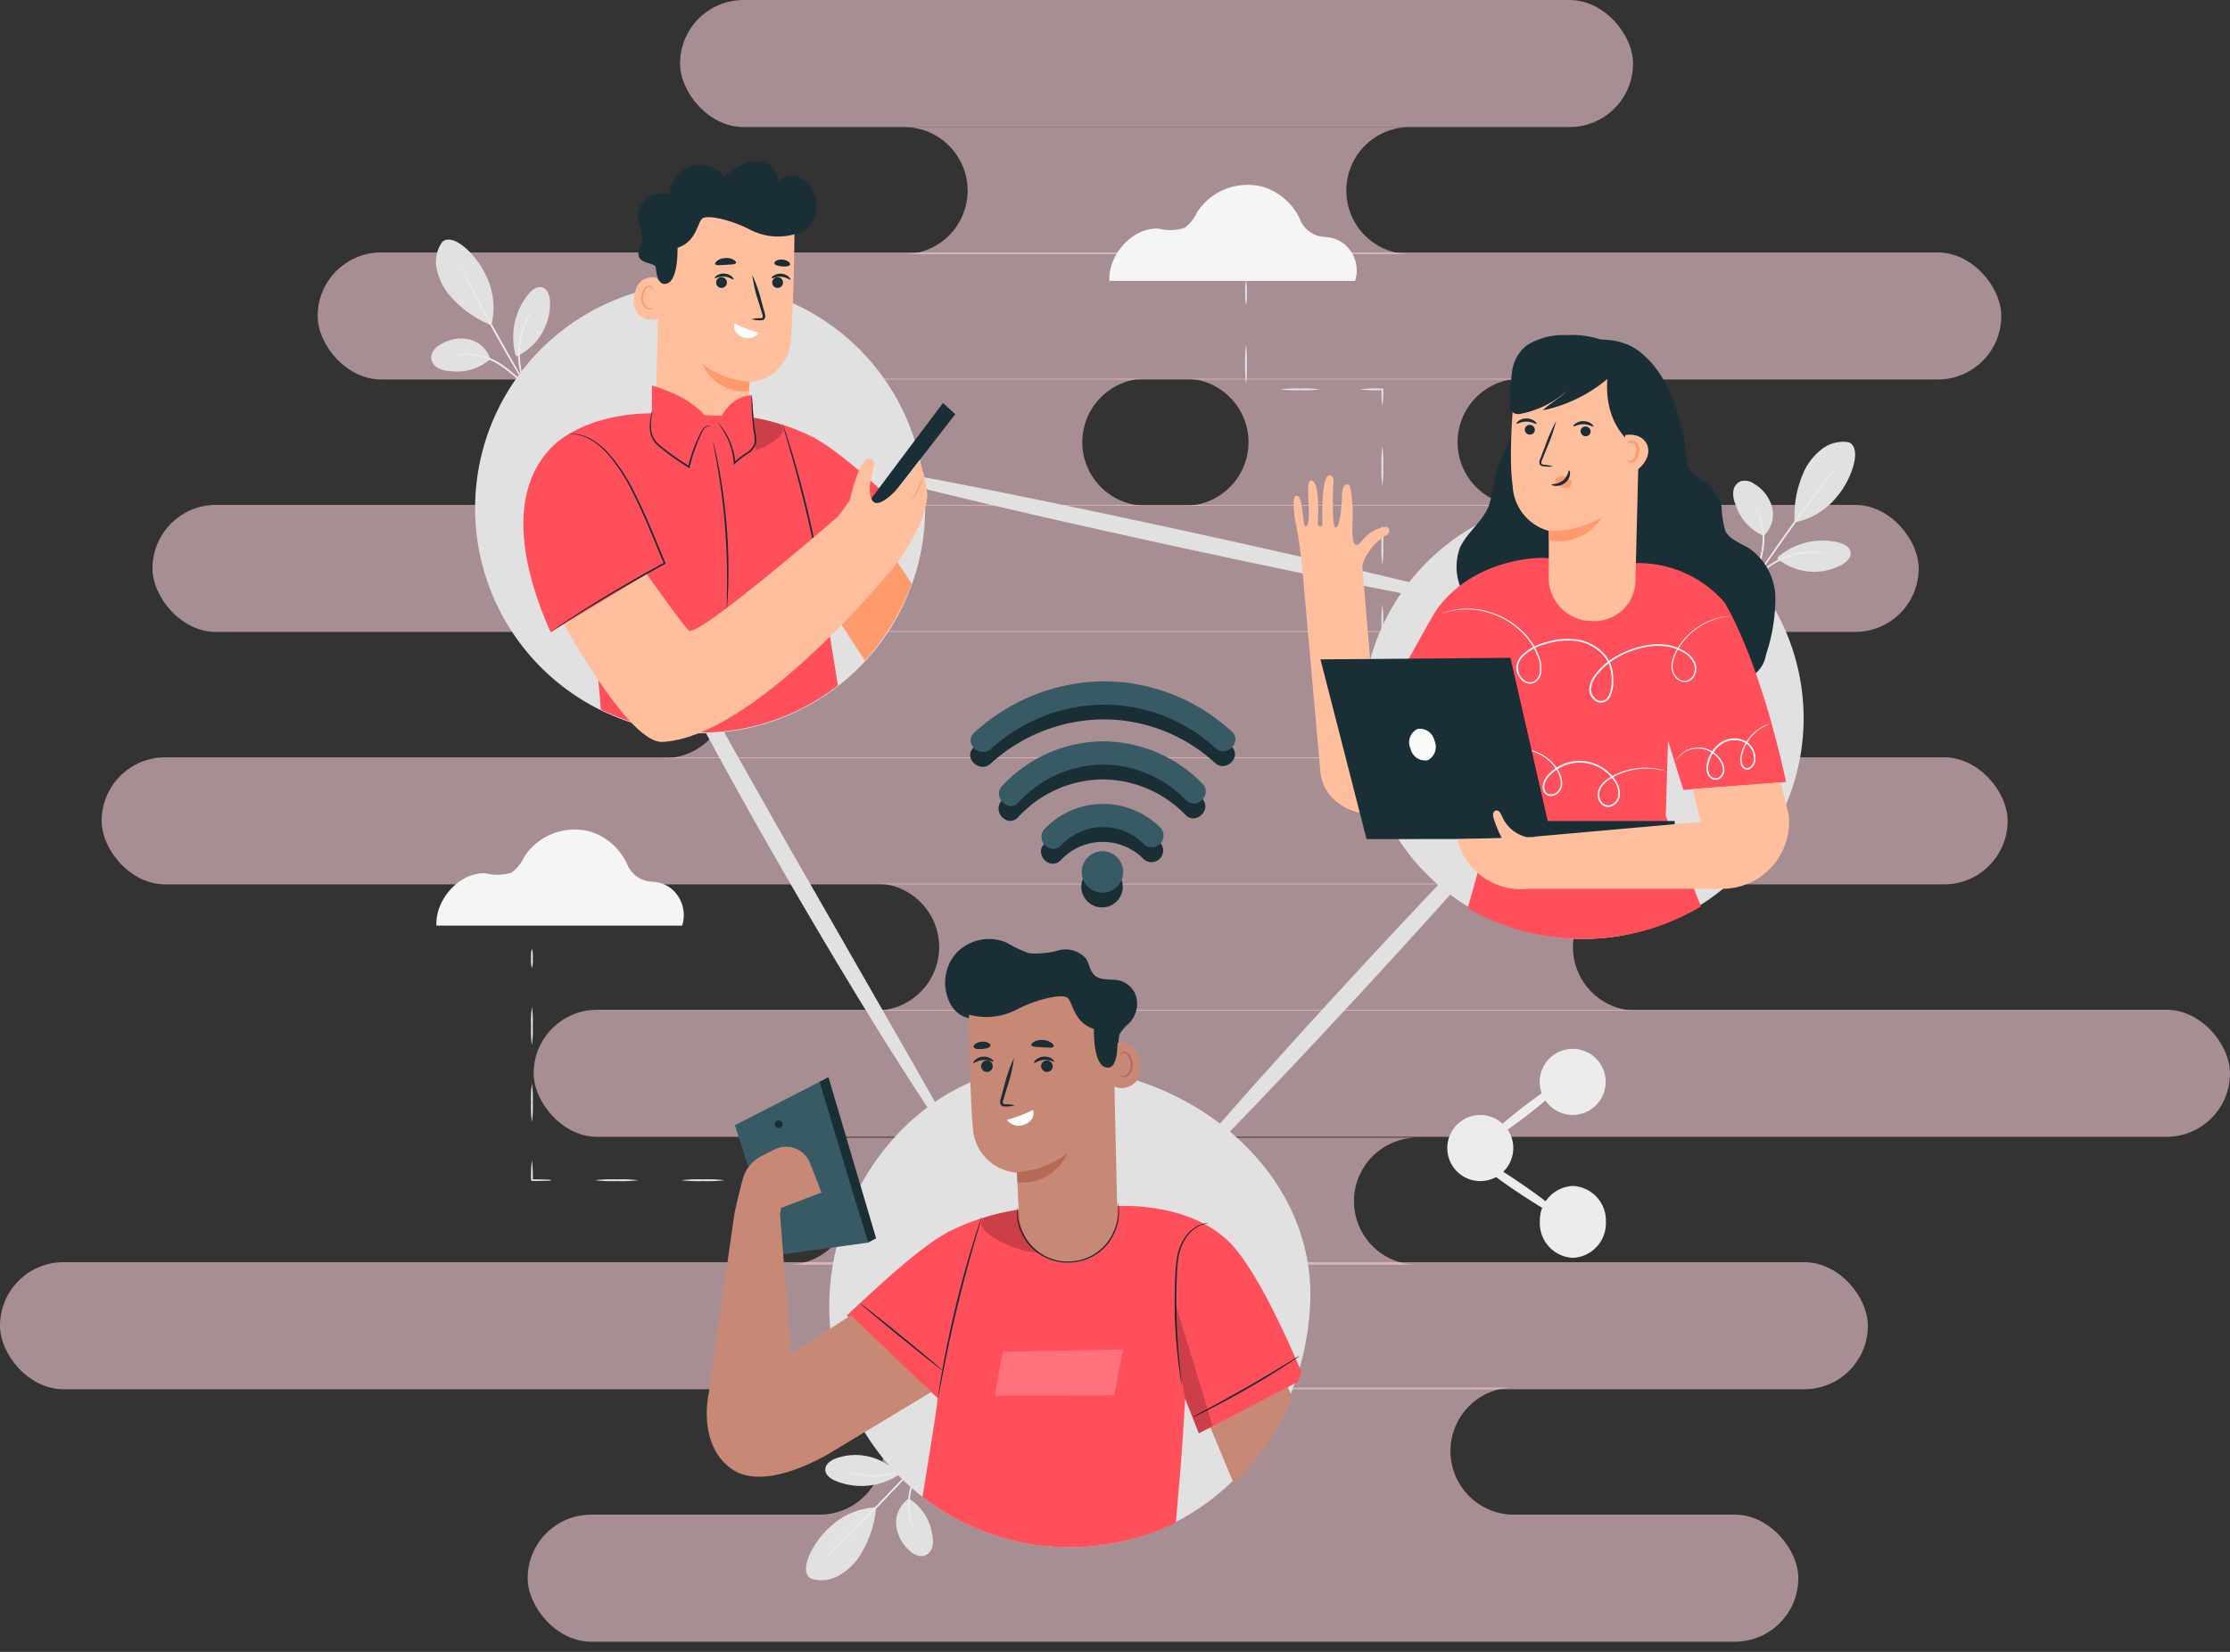<svg id="relation-channels" xmlns="http://www.w3.org/2000/svg" xmlns:xlink="http://www.w3.org/1999/xlink" width="175.5" height="130" viewBox="0 0 175.5 130">
  <rect x="0" y="0" width="175.5" height="130" fill="#333333" stroke="none"/>
  <defs>
    <clipPath id="clip-path">
      <path id="path16" d="M0-666.665H130v130H0Z" transform="translate(0 666.665)"/>
    </clipPath>
    <clipPath id="clip-path-6">
      <path id="path372" d="M361.22-140.681h3v10.237h-3Z" transform="translate(-361.22 140.681)"/>
    </clipPath>
    <clipPath id="clip-path-7">
      <path id="path388" d="M283.158-178.769H287.7v3.437h-4.545Z" transform="translate(-283.158 178.769)"/>
    </clipPath>
    <clipPath id="clip-path-8">
      <path id="path404" d="M288.639-122.084h10.1v3.647h-10.1Z" transform="translate(-288.639 122.084)"/>
    </clipPath>
    <clipPath id="clip-path-10">
      <path id="path572" d="M115.761-463.108h2.811v9.578h-2.811Z" transform="translate(-115.761 463.108)"/>
    </clipPath>
    <clipPath id="clip-path-11">
      <path id="path588" d="M181.4-498.743h4.253v3.216H181.4Z" transform="translate(-181.404 498.743)"/>
    </clipPath>
  </defs>
  <g id="Group_6" data-name="Group 6" transform="translate(-100 -56)">
    <rect id="Rectangle_1" data-name="Rectangle 1" width="75" height="10" rx="5" transform="translate(153.52 56)" fill="rgba(252,208,216,0.58)"/>
    <rect id="Rectangle_7" data-name="Rectangle 7" width="132.5" height="10" rx="5" transform="translate(125 75.867)" fill="rgba(252,208,216,0.58)"/>
    <rect id="Rectangle_17" data-name="Rectangle 17" width="139" height="10" rx="5" transform="translate(112 95.733)" fill="rgba(252,208,216,0.58)"/>
    <rect id="Rectangle_21" data-name="Rectangle 21" width="150" height="10" rx="5" transform="translate(108 115.6)" fill="rgba(252,208,216,0.58)"/>
    <rect id="Rectangle_25" data-name="Rectangle 25" width="133.5" height="10" rx="5" transform="translate(142 135.467)" fill="rgba(252,208,216,0.58)"/>
    <rect id="Rectangle_29" data-name="Rectangle 29" width="147" height="10" rx="5" transform="translate(100 155.333)" fill="rgba(252,208,216,0.58)"/>
    <rect id="Rectangle_33" data-name="Rectangle 33" width="100" height="10" rx="5" transform="translate(141.528 175.2)" fill="rgba(252,208,216,0.58)"/>
    <path id="Exclusion_10" data-name="Exclusion 10" d="M72.667,10H.005A5.005,5.005,0,0,0,5,5,5.006,5.006,0,0,0,0,0H72.674a5,5,0,0,0-.007,10Z" transform="translate(152.28 105.667)" fill="rgba(252,208,216,0.58)"/>
    <path id="Exclusion_12" data-name="Exclusion 12" d="M59.875,10H.007A5.006,5.006,0,0,0,5,5,5.006,5.006,0,0,0,0,0H59.882a5,5,0,0,0-.007,10Z" transform="translate(168.913 125.533)" fill="rgba(252,208,216,0.58)"/>
    <path id="Exclusion_20" data-name="Exclusion 20" d="M48.641,10H-.921A5.006,5.006,0,0,0,4.072,5a5.006,5.006,0,0,0-5-5H48.648a5,5,0,0,0-.007,10Z" transform="translate(162.913 145.533)" fill="rgba(252,208,216,0.58)"/>
    <path id="Exclusion_16" data-name="Exclusion 16" d="M54.482,10H.007A5.006,5.006,0,0,0,5,5,5.006,5.006,0,0,0,0,0H54.489a5,5,0,0,0-3.437,8.487A4.973,4.973,0,0,0,54.482,10Z" transform="translate(164.516 165.2)" fill="rgba(252,208,216,0.58)"/>
    <path id="Exclusion_17" data-name="Exclusion 17" d="M59.807,10H33.364a5,5,0,0,0-.007-10H59.821a5,5,0,0,0-.014,10ZM30.214,10H.007A5.006,5.006,0,0,0,5,5,5.005,5.005,0,0,0,0,0H30.35a5,5,0,0,0-.136,10Z" transform="translate(159.897 85.8)" fill="rgba(252,208,216,0.58)"/>
    <path id="Exclusion_6" data-name="Exclusion 6" d="M39.8,10H.007A5.006,5.006,0,0,0,5,5,5.006,5.006,0,0,0,0,0H39.807A5,5,0,0,0,39.8,10Z" transform="translate(171.152 66)" fill="rgba(252,208,216,0.58)"/>
  </g>
  <g id="g10" transform="translate(22 666.665)">
    <g id="g12" transform="translate(0 -666.665)">
      <g id="g14" clip-path="url(#clip-path)">
        <g id="g20" transform="translate(119.234 34.762)">
          <path id="path22" d="M-17.713-.211a2.69,2.69,0,0,0-2.054.463,4.75,4.75,0,0,0-1.4,1.625A8.377,8.377,0,0,0-22,6.087a5.674,5.674,0,0,0,3.4-2.118c.946-1.093,1.991-3.643.883-4.18" transform="translate(22.004 0.262)" fill="#e1e1e1"/>
        </g>
        <g id="g24" transform="translate(114.396 37.82)">
          <path id="path26" d="M-9.91-17.965a2.294,2.294,0,0,0,.677-2.2,3.046,3.046,0,0,0-1.41-1.886,1.283,1.283,0,0,0-1.059-.219.982.982,0,0,0-.595.8,1.994,1.994,0,0,0,.172,1.019A3.945,3.945,0,0,0-9.91-17.965" transform="translate(12.311 22.316)" fill="#e1e1e1"/>
        </g>
        <g id="g28" transform="translate(115.59 39.621)">
          <path id="path30" d="M-.006-29.021a1.231,1.231,0,0,1,.09-.279l.285-.743a11.281,11.281,0,0,0,.7-2.51,5.162,5.162,0,0,0-.278-2.553,6.111,6.111,0,0,0-.518-.945,1.022,1.022,0,0,1,.2.216,3.27,3.27,0,0,1,.407.692A4.953,4.953,0,0,1,1.2-32.535a9.953,9.953,0,0,1-.741,2.529c-.131.31-.244.558-.326.728a1.23,1.23,0,0,1-.139.258" transform="translate(0.007 36.05)" fill="#ececec"/>
        </g>
        <g id="g32" transform="translate(115.4 36.685)">
          <path id="path34" d="M-29.547,0a.428.428,0,0,1-.066.107L-29.822.4l-.784,1.059c-.663.892-1.575,2.128-2.563,3.507s-1.865,2.641-2.5,3.556l-.75,1.083-.208.291a.442.442,0,0,1-.08.1.428.428,0,0,1,.057-.112l.187-.306c.165-.264.408-.642.714-1.107.612-.929,1.477-2.2,2.466-3.581s1.914-2.608,2.6-3.487c.341-.439.621-.792.818-1.033l.229-.275c.054-.062.083-.093.087-.09" transform="translate(36.704 0.001)" fill="#ececec"/>
        </g>
        <g id="g36" transform="translate(117.868 42.54)">
          <path id="path38" d="M-.213-5.384A5.368,5.368,0,0,1,4.554-6.536c.42.106.891.337.952.766s-.328.785-.707,1a4.585,4.585,0,0,1-5.063-.5" transform="translate(0.264 6.689)" fill="#e1e1e1"/>
        </g>
        <g id="g40" transform="translate(115.577 43.396)">
          <path id="path42" d="M-25.254-.542c0,.027-.4-.049-1.035-.035a6.252,6.252,0,0,0-1.109.13,6.956,6.956,0,0,0-1.3.422,6.972,6.972,0,0,0-1.178.69,6.257,6.257,0,0,0-.834.743c-.435.467-.638.812-.661.8a1.1,1.1,0,0,1,.133-.247,2.309,2.309,0,0,1,.184-.273,3.808,3.808,0,0,1,.273-.341,5.685,5.685,0,0,1,.83-.778,6.583,6.583,0,0,1,1.2-.714A6.591,6.591,0,0,1-27.423-.57a5.681,5.681,0,0,1,1.133-.1,3.772,3.772,0,0,1,.436.023,2.27,2.27,0,0,1,.326.043,1.1,1.1,0,0,1,.274.064" transform="translate(31.371 0.674)" fill="#ececec"/>
        </g>
        <g id="g44" transform="translate(12.315 18.856)">
          <path id="path46" d="M-2.058-.7a2.688,2.688,0,0,0-.46,2.055,4.751,4.751,0,0,0,.869,1.963A8.378,8.378,0,0,0,1.8,5.865a5.675,5.675,0,0,0-.46-3.982C.759.56-1.1-1.475-2.058-.7" transform="translate(2.556 0.872)" fill="#e1e1e1"/>
        </g>
        <g id="g48" transform="translate(11.926 26.636)">
          <path id="path50" d="M-19.25-6.679a2.294,2.294,0,0,0-1.7-1.553,3.047,3.047,0,0,0-2.307.469,1.282,1.282,0,0,0-.651.864.98.98,0,0,0,.466.879,1.99,1.99,0,0,0,.994.28,3.944,3.944,0,0,0,3.2-.938" transform="translate(23.913 8.297)" fill="#e1e1e1"/>
        </g>
        <g id="g52" transform="translate(13.885 27.844)">
          <path id="path54" d="M-25.75-14.1a1.234,1.234,0,0,1-.213-.2l-.55-.575a11.283,11.283,0,0,0-1.972-1.7,5.161,5.161,0,0,0-2.427-.84,6.086,6.086,0,0,0-1.076.065.994.994,0,0,1,.281-.088,3.273,3.273,0,0,1,.8-.073,4.947,4.947,0,0,1,2.5.822,9.936,9.936,0,0,1,1.969,1.751c.225.251.4.459.519.605a1.234,1.234,0,0,1,.174.236" transform="translate(31.988 17.51)" fill="#ececec"/>
        </g>
        <g id="g56" transform="translate(14.091 20.7)">
          <path id="path58" d="M0,0A.44.44,0,0,1,.066.1L.24.418.861,1.579c.523.981,1.251,2.334,2.075,3.817s1.59,2.815,2.148,3.777l.658,1.141.175.313a.443.443,0,0,1,.053.114.442.442,0,0,1-.076-.1l-.2-.3c-.168-.262-.406-.644-.7-1.119-.579-.95-1.358-2.276-2.183-3.76S1.279,2.617.777,1.624C.526,1.127.326.723.193.442L.042.117A.441.441,0,0,1,0,0" transform="translate(0.003 0)" fill="#ececec"/>
        </g>
        <g id="g60" transform="translate(18.386 22.591)">
          <path id="path62" d="M-.809-22.138a5.367,5.367,0,0,1,1-4.8c.275-.334.686-.661,1.1-.533s.569.632.6,1.064a4.586,4.586,0,0,1-2.62,4.361" transform="translate(1.005 27.5)" fill="#e1e1e1"/>
        </g>
        <g id="g64" transform="translate(18.769 24.406)">
          <path id="path66" d="M-4.7,0c.023.015-.214.338-.474.921a6.24,6.24,0,0,0-.356,1.058,6.95,6.95,0,0,0-.173,1.354,6.973,6.973,0,0,0,.12,1.36,6.273,6.273,0,0,0,.315,1.071c.236.593.461.924.438.939A1.126,1.126,0,0,1-5,6.477a2.334,2.334,0,0,1-.168-.283A3.917,3.917,0,0,1-5.36,5.8a5.679,5.679,0,0,1-.349-1.083A6.566,6.566,0,0,1-5.842,3.33a6.551,6.551,0,0,1,.187-1.381A5.684,5.684,0,0,1-5.264.88,3.8,3.8,0,0,1-5.057.495,2.335,2.335,0,0,1-4.878.218,1.116,1.116,0,0,1-4.7,0" transform="translate(5.843 0.001)" fill="#ececec"/>
        </g>
        <g id="g68" transform="translate(41.434 118.618)">
          <path id="path70" d="M-1.448-23.124a2.688,2.688,0,0,0,2.1-.155,4.748,4.748,0,0,0,1.627-1.4A8.38,8.38,0,0,0,3.72-28.72,5.675,5.675,0,0,0,.042-27.128c-1.1.942-2.507,3.31-1.49,4" transform="translate(1.799 28.725)" fill="#e1e1e1"/>
        </g>
        <g id="g72" transform="translate(48.525 117.935)">
          <path id="path74" d="M-4.128,0a2.294,2.294,0,0,0-.995,2.078A3.047,3.047,0,0,0-4.006,4.151a1.283,1.283,0,0,0,1.015.373.982.982,0,0,0,.706-.7A1.99,1.99,0,0,0-2.3,2.79,3.945,3.945,0,0,0-4.128,0" transform="translate(5.128)" fill="#e1e1e1"/>
        </g>
        <g id="g76" transform="translate(49.456 113.682)">
          <path id="path78" d="M-7.933,0a1.22,1.22,0,0,1-.131.262l-.392.693a11.278,11.278,0,0,0-1.058,2.38,5.158,5.158,0,0,0-.1,2.566,6.082,6.082,0,0,0,.373,1.011,1,1,0,0,1-.165-.243,3.269,3.269,0,0,1-.3-.744A4.949,4.949,0,0,1-9.643,3.3,9.941,9.941,0,0,1-8.538.906c.175-.288.324-.516.429-.672A1.213,1.213,0,0,1-7.933,0" transform="translate(9.854 0.001)" fill="#ececec"/>
        </g>
        <g id="g80" transform="translate(43.017 113.685)">
          <path id="path82" d="M0-36.437s.025-.037.081-.1l.25-.257.932-.931c.788-.785,1.872-1.873,3.052-3.091s2.234-2.337,2.994-3.149l.9-.96.249-.258c.058-.058.09-.087.094-.084a.431.431,0,0,1-.073.1l-.23.275c-.2.237-.5.575-.87.99-.742.829-1.785,1.958-2.967,3.178s-2.278,2.3-3.083,3.065c-.4.384-.731.692-.962.9L.1-36.514a.445.445,0,0,1-.1.077" transform="translate(0.001 45.264)" fill="#ececec"/>
        </g>
        <g id="g84" transform="translate(42.948 114.505)">
          <path id="path86" d="M-23.582-6.646a5.369,5.369,0,0,1-4.884.436c-.4-.167-.831-.465-.828-.9s.44-.728.846-.88a4.585,4.585,0,0,1,4.933,1.245" transform="translate(29.295 8.256)" fill="#e1e1e1"/>
        </g>
        <g id="g88" transform="translate(44.881 114.055)">
          <path id="path90" d="M0-7.5c.008-.027.386.108,1.019.187a6.242,6.242,0,0,0,1.116.035A6.969,6.969,0,0,0,3.481-7.5a6.931,6.931,0,0,0,1.267-.509,6.243,6.243,0,0,0,.934-.612c.5-.4.751-.709.772-.69a1.112,1.112,0,0,1-.168.224,2.279,2.279,0,0,1-.223.243,3.817,3.817,0,0,1-.32.3,5.674,5.674,0,0,1-.936.647,6.565,6.565,0,0,1-1.29.53,6.6,6.6,0,0,1-1.376.22,5.679,5.679,0,0,1-1.136-.065A3.834,3.834,0,0,1,.577-7.3,2.283,2.283,0,0,1,.26-7.392,1.111,1.111,0,0,1,0-7.5" transform="translate(0 9.312)" fill="#ececec"/>
        </g>
        <g id="g92" transform="translate(91.898 87.756)">
          <path id="path94" d="M-21.454-10.712a2.6,2.6,0,0,1-2.595,2.6,2.6,2.6,0,0,1-2.6-2.6,2.6,2.6,0,0,1,2.595-2.6,2.6,2.6,0,0,1,2.6,2.595" transform="translate(26.651 13.307)" fill="#ececec"/>
        </g>
        <g id="g96" transform="translate(99.171 82.549)">
          <path id="path98" d="M-21.453-10.712a2.6,2.6,0,0,1-2.595,2.6,2.6,2.6,0,0,1-2.6-2.6,2.6,2.6,0,0,1,2.595-2.6,2.6,2.6,0,0,1,2.6,2.595" transform="translate(26.649 13.307)" fill="#ececec"/>
        </g>
        <g id="g100" transform="translate(99.186 93.334)">
          <path id="path102" d="M-21.453-11.656a2.72,2.72,0,0,1-2.595,2.831,2.72,2.72,0,0,1-2.6-2.824,2.719,2.719,0,0,1,2.594-2.831,2.72,2.72,0,0,1,2.6,2.824" transform="translate(26.649 14.48)" fill="#ececec"/>
        </g>
        <g id="g104" transform="translate(93.694 90.834)">
          <path id="path106" d="M-30.233-20.614c-.111.164-1.84-.818-3.86-2.192s-3.569-2.62-3.458-2.784,1.839.818,3.86,2.192,3.569,2.62,3.458,2.783" transform="translate(37.557 25.607)" fill="#ececec"/>
        </g>
        <g id="g108" transform="translate(94.819 84.949)">
          <path id="path110" d="M-26.446-.067c.121.156-1.213,1.393-2.98,2.761s-3.3,2.352-3.418,2.2,1.213-1.392,2.98-2.762,3.3-2.352,3.418-2.2" transform="translate(32.852 0.084)" fill="#ececec"/>
        </g>
        <g id="g112" transform="translate(86.723 60.066)">
          <path id="path114" d="M-.279,0A9.031,9.031,0,0,1-.211,1.56,9.029,9.029,0,0,1-.279,3.12,9.046,9.046,0,0,1-.347,1.56,9.048,9.048,0,0,1-.279,0" transform="translate(0.347)" fill="#e1e1e1"/>
        </g>
        <g id="g116" transform="translate(86.723 53.826)">
          <path id="path118" d="M-.279,0A9.031,9.031,0,0,1-.211,1.56,9.029,9.029,0,0,1-.279,3.12,9.046,9.046,0,0,1-.347,1.56,9.048,9.048,0,0,1-.279,0" transform="translate(0.347)" fill="#e1e1e1"/>
        </g>
        <g id="g120" transform="translate(86.723 47.586)">
          <path id="path122" d="M-.279,0A9.031,9.031,0,0,1-.211,1.56,9.029,9.029,0,0,1-.279,3.12,9.046,9.046,0,0,1-.347,1.56,9.048,9.048,0,0,1-.279,0" transform="translate(0.347)" fill="#e1e1e1"/>
        </g>
        <g id="g124" transform="translate(86.723 41.346)">
          <path id="path126" d="M-.279,0A9.031,9.031,0,0,1-.211,1.56,9.029,9.029,0,0,1-.279,3.12,9.046,9.046,0,0,1-.347,1.56,9.048,9.048,0,0,1-.279,0" transform="translate(0.347)" fill="#e1e1e1"/>
        </g>
        <g id="g128" transform="translate(86.723 35.106)">
          <path id="path130" d="M-.279,0A9.031,9.031,0,0,1-.211,1.56,9.029,9.029,0,0,1-.279,3.12,9.046,9.046,0,0,1-.347,1.56,9.048,9.048,0,0,1-.279,0" transform="translate(0.347)" fill="#e1e1e1"/>
        </g>
        <g id="g132" transform="translate(85.015 30.575)">
          <path id="path134" d="M0-.279A9.048,9.048,0,0,1,1.56-.347h.283v.067a7.366,7.366,0,0,1-.067,1.344A7.394,7.394,0,0,1,1.709-.279l.067.067H1.56A9.048,9.048,0,0,1,0-.279" transform="translate(0 0.347)" fill="#e1e1e1"/>
        </g>
        <g id="g136" transform="translate(78.775 30.575)">
          <path id="path138" d="M0-.279A9.048,9.048,0,0,1,1.56-.347a9.046,9.046,0,0,1,1.56.068,9.046,9.046,0,0,1-1.56.068A9.048,9.048,0,0,1,0-.279" transform="translate(0 0.347)" fill="#e1e1e1"/>
        </g>
        <g id="g140" transform="translate(75.994 27.115)">
          <path id="path142" d="M-.28,0A9.031,9.031,0,0,1-.212,1.56,9.029,9.029,0,0,1-.28,3.12,9.029,9.029,0,0,1-.348,1.56,9.031,9.031,0,0,1-.28,0" transform="translate(0.348)" fill="#e1e1e1"/>
        </g>
        <g id="g144" transform="translate(75.994 22.107)">
          <path id="path146" d="M-.28,0A3.342,3.342,0,0,1-.212.944a3.345,3.345,0,0,1-.068.944A3.345,3.345,0,0,1-.348.944,3.342,3.342,0,0,1-.28,0" transform="translate(0.348)" fill="#e1e1e1"/>
        </g>
        <g id="g148" transform="translate(38.429 92.816)">
          <path id="path150" d="M0-.28A2.293,2.293,0,0,1,.78-.348a2.294,2.294,0,0,1,.78.068,2.305,2.305,0,0,1-.78.068A2.3,2.3,0,0,1,0-.28" transform="translate(0 0.348)" fill="#e1e1e1"/>
        </g>
        <g id="g152" transform="translate(31.625 92.816)">
          <path id="path154" d="M0-.28A10.684,10.684,0,0,1,1.7-.348,10.686,10.686,0,0,1,3.4-.28a10.744,10.744,0,0,1-1.7.068A10.741,10.741,0,0,1,0-.28" transform="translate(0 0.348)" fill="#e1e1e1"/>
        </g>
        <g id="g156" transform="translate(24.821 92.816)">
          <path id="path158" d="M0-.28A10.686,10.686,0,0,1,1.7-.348,10.682,10.682,0,0,1,3.4-.28a10.739,10.739,0,0,1-1.7.068A10.744,10.744,0,0,1,0-.28" transform="translate(0 0.348)" fill="#e1e1e1"/>
        </g>
        <g id="g160" transform="translate(19.793 91.324)">
          <path id="path162" d="M-.284,0A9.042,9.042,0,0,1-.216,1.559l-.067-.067H.031l.293,0,.5.014a1.554,1.554,0,0,1,.457.048,1.571,1.571,0,0,1-.457.048l-.5.014-.293,0H-.283l-.068-.068A9.042,9.042,0,0,1-.284,0" transform="translate(0.352)" fill="#e1e1e1"/>
        </g>
        <g id="g164" transform="translate(19.794 85.275)">
          <path id="path166" d="M-.279,0A8.5,8.5,0,0,1-.211,1.512,8.506,8.506,0,0,1-.279,3.024,8.506,8.506,0,0,1-.347,1.512,8.5,8.5,0,0,1-.279,0" transform="translate(0.347)" fill="#e1e1e1"/>
        </g>
        <g id="g168" transform="translate(19.794 79.226)">
          <path id="path170" d="M-.279,0A8.5,8.5,0,0,1-.211,1.512,8.506,8.506,0,0,1-.279,3.024,8.506,8.506,0,0,1-.347,1.512,8.5,8.5,0,0,1-.279,0" transform="translate(0.347)" fill="#e1e1e1"/>
        </g>
        <g id="g172" transform="translate(19.794 74.642)">
          <path id="path174" d="M-.279,0A2.307,2.307,0,0,1-.211.78a2.305,2.305,0,0,1-.068.78A2.305,2.305,0,0,1-.347.78,2.307,2.307,0,0,1-.279,0" transform="translate(0.347)" fill="#e1e1e1"/>
        </g>
        <g id="g176" transform="translate(12.343 65.274)">
          <path id="path178" d="M-79.854-31.244a2.7,2.7,0,0,0-.87-2.919,2.637,2.637,0,0,0-1.51-.54,2.179,2.179,0,0,1-1.918-1.305,4.737,4.737,0,0,0-2.979-2.646,4.739,4.739,0,0,0-5.135,1.971,3.322,3.322,0,0,1-1,1.262,3.687,3.687,0,0,1-2.042.066c-2.051-.129-3.993,2.059-3.886,4.111Z" transform="translate(99.197 38.813)" fill="#f5f5f5"/>
        </g>
        <g id="g180" transform="translate(65.301 14.539)">
          <path id="path182" d="M-79.853-31.243a2.7,2.7,0,0,0-.87-2.919,2.638,2.638,0,0,0-1.509-.54,2.179,2.179,0,0,1-1.918-1.305,4.735,4.735,0,0,0-2.979-2.646,4.739,4.739,0,0,0-5.135,1.971,3.324,3.324,0,0,1-1,1.262,3.687,3.687,0,0,1-2.042.066c-2.05-.129-3.993,2.059-3.886,4.111Z" transform="translate(99.196 38.811)" fill="#f5f5f5"/>
        </g>
      </g>
    </g>
    <g id="g196" transform="translate(0 -666.665)">
      <g id="g198" clip-path="url(#clip-path)">
        <g id="g204" transform="translate(85.209 39.159)">
          <path id="path206" d="M-.145-76.214A17.367,17.367,0,0,0,18.282-59.975,17.367,17.367,0,0,0,34.521-78.4,17.368,17.368,0,0,0,16.094-94.641,17.367,17.367,0,0,0-.145-76.214" transform="translate(0.18 94.676)" fill="#e1e1e1"/>
        </g>
        <g id="g208" transform="translate(43.263 83.865)">
          <path id="path210" d="M-156.262-76.8c-.412,10.445-8.1,19.089-18.556,19.293A18.928,18.928,0,0,1-194.111-76.06c-.2-10.451,8.133-20.094,18.556-19.292,11.117.855,19.669,9.026,19.293,18.556" transform="translate(194.114 95.399)" fill="#e1e1e1"/>
        </g>
        <g id="g212" transform="translate(15.391 22.293)">
          <path id="path214" d="M-.014-71.685a17.709,17.709,0,0,0,17.361,18.05A17.709,17.709,0,0,0,35.4-71a17.709,17.709,0,0,0-17.361-18.05A17.709,17.709,0,0,0-.014-71.685" transform="translate(0.017 89.049)" fill="#e1e1e1"/>
        </g>
        <g id="g216" transform="translate(69.355 60.614)">
          <path id="path218" d="M-127.887-.026c.275.254-6.436,7.977-14.987,17.248s-15.709,16.586-15.984,16.332,6.435-7.975,14.989-17.25S-128.161-.28-127.887-.026" transform="translate(158.865 0.033)" fill="#e1e1e1"/>
        </g>
        <g id="g220" transform="translate(44.24 36.558)">
          <path id="path222" d="M-216.874-47.347c-.08.365-11.905-1.9-26.41-5.053s-26.2-6.012-26.125-6.377,11.9,1.9,26.412,5.054,26.2,6.011,26.122,6.376" transform="translate(269.409 58.816)" fill="#e1e1e1"/>
        </g>
        <g id="g224" transform="translate(25.338 41.064)">
          <path id="path226" d="M-116.937-205.347c-.155.1-1.994-2.535-4.78-6.907s-6.5-10.5-10.417-17.369-7.281-13.2-9.618-17.828-3.66-7.552-3.5-7.636,1.792,2.678,4.342,7.184l9.95,17.611,10.06,17.544c2.572,4.494,4.123,7.3,3.961,7.4" transform="translate(145.263 255.09)" fill="#e1e1e1"/>
        </g>
      </g>
    </g>
    <g id="g228" transform="translate(0 -666.665)">
      <g id="g230" clip-path="url(#clip-path)">
        <g id="g236" transform="translate(106.564 32.586)">
          <path id="path238" d="M-10.45,0a6.708,6.708,0,0,0,.743,3.117,11.719,11.719,0,0,1,.967,2.1c.172.715.08,1.47.211,2.193a10.922,10.922,0,0,0,1.587,3.209,3.607,3.607,0,0,1,.4,3.419l-6.015-.71-.424-7.468Z" transform="translate(12.981)" fill="#1a2e35"/>
        </g>
        <g id="g240" transform="translate(92.596 30.054)">
          <path id="path242" d="M-18.741,0c-.779,1.652.3,3.3-.475,4.956A12.882,12.882,0,0,0-20.2,7.482a13.77,13.77,0,0,1-.547,2.379c-.516,1.193-1.687,2-2.23,3.181a4.4,4.4,0,0,0,1.587,5.1,8.146,8.146,0,0,0,5.5,1.315,7.511,7.511,0,0,0,3.347-.913,3.853,3.853,0,0,0,1.932-2.771" transform="translate(23.28)" fill="#1a2e35"/>
        </g>
        <g id="g244" transform="translate(97.136 27.113)">
          <path id="path246" d="M-36.823,0c3.871,1.716,4.64,8.074,4.66,8.93.023,1.021.567,1.232,1.245,1.766a3.825,3.825,0,0,1,1.523,2.009,7.769,7.769,0,0,0,.3,1.968c.373.71,1.255.974,1.94,1.413a4.837,4.837,0,0,1,2,3.893A14.068,14.068,0,0,1-25.9,24.42a2.414,2.414,0,0,1-.887,1.52,2.547,2.547,0,0,1-1.38.229L-35.515,26a15.694,15.694,0,0,1-5.533-.79,6.928,6.928,0,0,1-3.4-2.852,5.618,5.618,0,0,1-.612-4.292c.306-1.1.975-2.1,1.168-3.226.239-1.395-.93-1.992-1.354-3.345s-.774-4.6-.193-5.9" transform="translate(45.743)" fill="#1a2e35"/>
        </g>
        <g id="g248" transform="translate(86.791 43.902)">
          <path id="path250" d="M-97.793-75.4-99-79.275l-.176,5.916s1.568,4.042,2.762,7.131a18.053,18.053,0,0,1-8.139,2.52A18.049,18.049,0,0,1-114.761-66.1l1.862-6.69-.887-7.566-2.456,3.513-5.24-5.065s3.836-7.087,4.311-7.733c3.032-4.122,8.271-4.024,8.271-4.024l7.412.411a9.013,9.013,0,0,1,6.905,3.065s2.676,4.084,4.873,14.163Z" transform="translate(121.482 93.665)" fill="#ff4f5b"/>
        </g>
        <g id="g252" transform="translate(91.284 47.894)">
          <path id="path254" d="M-94.546-2.443a.721.721,0,0,1-.107.017c-.071.012-.178.015-.316.043a5.16,5.16,0,0,0-1.175.339A5.388,5.388,0,0,0-97.76-.984a5.153,5.153,0,0,0-.772.934,3.616,3.616,0,0,0-.537,1.239,1.549,1.549,0,0,0,.023.713,1.132,1.132,0,0,0,.427.592.764.764,0,0,0,.719.113.881.881,0,0,0,.5-.58,1.1,1.1,0,0,0-.057-.808,1.761,1.761,0,0,0-.563-.655,3.588,3.588,0,0,0-1.717-.639A5.279,5.279,0,0,0-101.683.1a7.151,7.151,0,0,0-1.894.79,5.348,5.348,0,0,0-1.567,1.427,1.894,1.894,0,0,0-.374.986.893.893,0,0,0,.132.5,1.217,1.217,0,0,0,.379.371l-.012-.006a.722.722,0,0,0,.53.022.777.777,0,0,0,.378-.4,2.794,2.794,0,0,0,.219-1.185,3.4,3.4,0,0,0-.194-1.185,2.66,2.66,0,0,0-.659-.975A3.549,3.549,0,0,0-106.834-.5a5.646,5.646,0,0,0-2.239.252A3.838,3.838,0,0,0-110.935.8a1.278,1.278,0,0,0-.332.928,1.27,1.27,0,0,0,.453.846.823.823,0,0,0,.425.185.692.692,0,0,0,.438-.105,1,1,0,0,0,.414-.785,2.365,2.365,0,0,0-.1-.905c-.047-.143-.109-.282-.162-.421-.029-.069-.052-.14-.085-.206l-.105-.194A5.224,5.224,0,0,0-111-1.2a6.253,6.253,0,0,0-2.468-1.478,5.99,5.99,0,0,0-2.164-.287,5.6,5.6,0,0,0-1.362.252l-.341.122c-.077.027-.118.037-.118.037s.037-.019.113-.05l.337-.135a5.342,5.342,0,0,1,1.367-.279,5.969,5.969,0,0,1,2.191.268,6.3,6.3,0,0,1,2.513,1.481A5.313,5.313,0,0,1-109.9.09l.108.2c.034.067.058.14.088.21.055.142.118.282.167.43a2.462,2.462,0,0,1,.108.948,1.112,1.112,0,0,1-.464.872.808.808,0,0,1-.511.124.941.941,0,0,1-.488-.21,1.388,1.388,0,0,1-.5-.926,1.1,1.1,0,0,1,.077-.544,1.734,1.734,0,0,1,.28-.475,3.946,3.946,0,0,1,1.92-1.087,5.763,5.763,0,0,1,2.291-.26,3.681,3.681,0,0,1,2.168.976,2.8,2.8,0,0,1,.691,1.024,3.514,3.514,0,0,1,.2,1.234,2.906,2.906,0,0,1-.233,1.245.909.909,0,0,1-.448.461.856.856,0,0,1-.629-.021l-.006,0-.006,0a1.35,1.35,0,0,1-.42-.414,1.031,1.031,0,0,1-.152-.57,2.018,2.018,0,0,1,.4-1.059A5.471,5.471,0,0,1-103.645.777a7.266,7.266,0,0,1,1.93-.8A5.391,5.391,0,0,1-99.725-.2a3.7,3.7,0,0,1,1.772.667,1.875,1.875,0,0,1,.6.7,1.2,1.2,0,0,1,.059.887.985.985,0,0,1-.565.645.867.867,0,0,1-.813-.129,1.228,1.228,0,0,1-.46-.646,1.639,1.639,0,0,1-.022-.756A3.684,3.684,0,0,1-98.6-.094a5.191,5.191,0,0,1,.792-.942,5.376,5.376,0,0,1,1.646-1.055,4.916,4.916,0,0,1,1.19-.318,3.655,3.655,0,0,1,.427-.035" transform="translate(117.449 3.035)" fill="#fafafa"/>
        </g>
        <g id="g256" transform="translate(109.879 56.957)">
          <path id="path258" d="M-30.75,0a5.212,5.212,0,0,0-.673.325,3.429,3.429,0,0,0-1.329,1.489,3.05,3.05,0,0,0-.214.631,1.285,1.285,0,0,0,0,.7.539.539,0,0,0,.189.287.355.355,0,0,0,.328.036.743.743,0,0,0,.4-.62,1.426,1.426,0,0,0-.79-1.4,1.808,1.808,0,0,0-1.766.166,2.53,2.53,0,0,0-1,1.536,1.146,1.146,0,0,0,.069.842.538.538,0,0,0,.668.263.679.679,0,0,0,.379-.619,1.339,1.339,0,0,0-.224-.71,2.076,2.076,0,0,0-1.054-.849A1.955,1.955,0,0,0-36.9,2a2.146,2.146,0,0,0-.782.363A2.684,2.684,0,0,0-38.2,2.9s.005-.016.022-.045a1.13,1.13,0,0,1,.078-.123,1.929,1.929,0,0,1,.388-.405,2.148,2.148,0,0,1,.8-.395,2.021,2.021,0,0,1,1.174.051,2.166,2.166,0,0,1,1.118.88,1.447,1.447,0,0,1,.248.771.8.8,0,0,1-.447.731.583.583,0,0,1-.471.005.785.785,0,0,1-.357-.315,1.267,1.267,0,0,1-.089-.939A2.653,2.653,0,0,1-34.688,1.5a1.937,1.937,0,0,1,1.9-.173,1.551,1.551,0,0,1,.856,1.539.859.859,0,0,1-.477.715.473.473,0,0,1-.437-.052.649.649,0,0,1-.23-.349,1.391,1.391,0,0,1,.007-.755,3.161,3.161,0,0,1,.229-.649A3.4,3.4,0,0,1-31.449.279a2.3,2.3,0,0,1,.7-.28" transform="translate(38.199 0)" fill="#fafafa"/>
        </g>
        <g id="g260" transform="translate(96.584 58.935)">
          <path id="path262" d="M-51.771-7.271a.23.23,0,0,1-.064-.011l-.185-.046a5.718,5.718,0,0,0-.721-.121,5.492,5.492,0,0,0-2.629.367,4.952,4.952,0,0,0-.789.4,2.242,2.242,0,0,0-.687.64,1.044,1.044,0,0,0-.131.941.835.835,0,0,0,.291.4.613.613,0,0,0,.481.1.914.914,0,0,0,.668-.766,1.676,1.676,0,0,0-.3-1.1A3.312,3.312,0,0,0-57.82-7.863a3.249,3.249,0,0,0-2.4.361,2.96,2.96,0,0,0-.885.767,1.5,1.5,0,0,0-.23.508.726.726,0,0,0,.043.513.5.5,0,0,0,.4.265.743.743,0,0,0,.472-.137.905.905,0,0,0,.35-.862,2.2,2.2,0,0,0-.3-.889,3.175,3.175,0,0,0-.543-.689A3.531,3.531,0,0,0-62.211-8.8a3.3,3.3,0,0,0-1.132-.177,3.869,3.869,0,0,0-.969.157.219.219,0,0,1,.06-.026l.181-.064a2.961,2.961,0,0,1,.727-.119,3.278,3.278,0,0,1,1.156.158,3.578,3.578,0,0,1,1.336.777,3.252,3.252,0,0,1,.567.706,2.3,2.3,0,0,1,.324.932,1.251,1.251,0,0,1-.059.528.878.878,0,0,1-.336.441.859.859,0,0,1-.551.16.626.626,0,0,1-.5-.327.849.849,0,0,1-.057-.6,1.641,1.641,0,0,1,.247-.554,3.071,3.071,0,0,1,.924-.809,3.374,3.374,0,0,1,2.5-.378,3.436,3.436,0,0,1,2.061,1.467,1.8,1.8,0,0,1,.317,1.186,1.038,1.038,0,0,1-.771.871.738.738,0,0,1-.578-.127.955.955,0,0,1-.332-.465,1.133,1.133,0,0,1-.05-.549,1.3,1.3,0,0,1,.2-.492,2.341,2.341,0,0,1,.726-.668,4.985,4.985,0,0,1,.809-.4A5.42,5.42,0,0,1-52.735-7.5a3.767,3.767,0,0,1,.964.231" transform="translate(64.312 9.033)" fill="#fafafa"/>
        </g>
        <g id="g264" transform="translate(79.82 37.406)">
          <path id="path266" d="M-1.079-6.682c.54.028.386,2.967.785,2.345S-.523-7.943.039-7.89c.732.069.515,3.144.516,3.405s.378.259.365.024C.9-4.8.787-8.361,1.507-8.3c.4.034.254.747.254.747s-.14,3.346.2,3.364.495-1.946.5-2.611.317-.93.606-.694a10.636,10.636,0,0,1,.217,2.852c-.018.658-.1,2.461.662,1.586a3.039,3.039,0,0,1,1.987-1.2c.315.063.331.527,0,.678a4.335,4.335,0,0,0-.919.724,4.15,4.15,0,0,0-.561.752,3.191,3.191,0,0,0-.4.932L5.079,11.081l.751-.938,4.284,4.141L7.878,16.856A4.2,4.2,0,0,1,1.613,17c-.06-.068-.119-.137-.175-.209a3.482,3.482,0,0,1-.694-1.86L-.67-.96H-.683a30.379,30.379,0,0,0-.594-4.019c-.155-1.694,0-1.714.2-1.7" transform="translate(1.34 8.301)" fill="#ffbf9d"/>
        </g>
        <g id="g268" transform="translate(96.909 28.175)">
          <path id="path270" d="M-12.273-71.832c.016-1.848,0-3.795,0-3.795a3.869,3.869,0,0,1-2.834-3.535c-.436-2.968.3-9.352.3-9.352,3.443-1.358,7.32-.833,9.732,1.939l-.375,15.01A3.22,3.22,0,0,1-8.89-68.533a3.4,3.4,0,0,1-3.383-3.3" transform="translate(15.246 89.232)" fill="#ffbf9d"/>
        </g>
        <g id="g272" transform="translate(97.997 33.44)">
          <path id="path274" d="M0-1.468a.4.4,0,0,0,.379.406.381.381,0,0,0,.415-.354.4.4,0,0,0-.379-.407A.381.381,0,0,0,0-1.468" transform="translate(0.002 1.823)" fill="#1a2e35"/>
        </g>
        <g id="g276" transform="translate(97.35 32.932)">
          <path id="path278" d="M-.026-1.692c.049.053.353-.167.782-.161s.74.224.787.172C1.567-1.7,1.518-1.8,1.382-1.9a1.092,1.092,0,0,0-.63-.2,1.049,1.049,0,0,0-.623.193c-.133.1-.179.193-.155.217" transform="translate(0.032 2.101)" fill="#1a2e35"/>
        </g>
        <g id="g280" transform="translate(102.385 33.566)">
          <path id="path282" d="M0-1.468a.4.4,0,0,0,.38.406.381.381,0,0,0,.415-.354.4.4,0,0,0-.379-.407A.381.381,0,0,0,0-1.468" transform="translate(0.002 1.823)" fill="#1a2e35"/>
        </g>
        <g id="g284" transform="translate(101.822 33.14)">
          <path id="path286" d="M-.025-1.692c.049.053.353-.167.782-.161s.74.224.787.172C1.567-1.7,1.518-1.8,1.382-1.9a1.093,1.093,0,0,0-.63-.2,1.049,1.049,0,0,0-.623.193c-.133.1-.179.193-.155.217" transform="translate(0.032 2.101)" fill="#1a2e35"/>
        </g>
        <g id="g288" transform="translate(99.146 33.141)">
          <path id="path290" d="M-4.5-14.738a2.828,2.828,0,0,0-.695-.134c-.109-.012-.213-.036-.23-.11a.56.56,0,0,1,.077-.324l.334-.83a14.36,14.36,0,0,0,.752-2.172A14.356,14.356,0,0,0-5.183-16.2l-.32.835a.633.633,0,0,0-.062.429.275.275,0,0,0,.178.162.749.749,0,0,0,.186.028,2.8,2.8,0,0,0,.706.009" transform="translate(5.584 18.308)" fill="#1a2e35"/>
        </g>
        <g id="g292" transform="translate(99.88 40.719)">
          <path id="path294" d="M0-4.382A7.906,7.906,0,0,0,4.174-5.444a3.94,3.94,0,0,1-4.14,1.8Z" transform="translate(0 5.444)" fill="#ff9a6c"/>
        </g>
        <g id="g296" transform="translate(100.361 37.462)">
          <path id="path298" d="M-.181-1.174a.773.773,0,0,1,.7-.279A.707.707,0,0,1,1-1.186a.447.447,0,0,1,.028.511A.518.518,0,0,1,.463-.54,1.617,1.617,0,0,1-.081-.873.473.473,0,0,1-.2-1a.144.144,0,0,1,0-.16" transform="translate(0.225 1.459)" fill="#ff9a6c"/>
        </g>
        <g id="g300" transform="translate(100.114 37.022)">
          <path id="path302" d="M-5.7,0c-.07,0-.076.46-.478.786s-.9.269-.9.334c-.007.029.109.092.319.1A1.157,1.157,0,0,0-6,.967a1.008,1.008,0,0,0,.371-.66C-5.613.113-5.663,0-5.7,0" transform="translate(7.075 0)" fill="#1a2e35"/>
        </g>
        <g id="g304" transform="translate(96.875 26.37)">
          <path id="path306" d="M-36.568-9.267a11.522,11.522,0,0,1-6.3,3.675c.251-.331,1.575-1.147,1.827-1.479A7.66,7.66,0,0,1-44.713-5.3a.787.787,0,0,1-.446-.069.6.6,0,0,1-.227-.488,12.975,12.975,0,0,1,.09-2.815,3.115,3.115,0,0,1,1.121-2.009,5.379,5.379,0,0,1,3.138-.827,7.1,7.1,0,0,1,2.766.372,2.6,2.6,0,0,1,1.718,1.814" transform="translate(45.426 11.512)" fill="#1a2e35"/>
        </g>
        <g id="g308" transform="translate(103.403 26.729)">
          <path id="path310" d="M-23.071-37.766a17.51,17.51,0,0,0,.31-2.077c.092-1.6-.371-7.521-5.9-7.044l1.33,1.7s-1.092,3.587,1.234,6.06a5.753,5.753,0,0,0,1.751,3.118s.937-.028,1.273-1.755" transform="translate(28.66 46.914)" fill="#1a2e35"/>
        </g>
        <g id="g312" transform="translate(105.748 34.21)">
          <path id="path314" d="M-.633-.144a1.854,1.854,0,0,1,1,.076A1.293,1.293,0,0,1,1.091.6a1.352,1.352,0,0,1,0,.993,2.287,2.287,0,0,1-.576.829A1.549,1.549,0,0,1-.1,2.819.741.741,0,0,1-.787,2.7" transform="translate(0.787 0.179)" fill="#ffbf9d"/>
        </g>
        <g id="g316" transform="translate(106.056 34.675)">
          <path id="path318" d="M-.025-6.548c-.038.012.1.215.408.136a.653.653,0,0,0,.379-.323,1.471,1.471,0,0,0,.172-.549A.869.869,0,0,0,.8-7.871a.578.578,0,0,0-.433-.263c-.312-.011-.412.2-.376.211.024.026.147-.084.351-.033a.56.56,0,0,1,.339.646C.64-6.968.5-6.657.322-6.581c-.19.094-.326.006-.347.033" transform="translate(0.031 8.134)" fill="#ff9a6c"/>
        </g>
        <g id="g320" transform="translate(81.92 51.767)">
          <path id="path322" d="M-115.088-58.883V-60.3h-9.992l-2.933-12.844-14.953.123,3.626,14.141Z" transform="translate(142.966 73.146)" fill="#1a2e35"/>
        </g>
        <g id="g324" transform="translate(88.924 57.331)">
          <path id="path326" d="M-.337-6.506a1.175,1.175,0,0,0,1.344.925A1.175,1.175,0,0,0,1.55-7.119,1.174,1.174,0,0,0,.206-8.044,1.174,1.174,0,0,0-.337-6.506" transform="translate(0.419 8.082)" fill="#fafafa"/>
        </g>
        <g id="g328" transform="translate(92.674 61.574)">
          <path id="path330" d="M-14.509-18.037a9.253,9.253,0,0,1-.625-1.5.881.881,0,0,1-.059-.38.322.322,0,0,1,.23-.281c.233-.047.378.235.469.455a2.833,2.833,0,0,0,1.96,1.646l.606-.017,0-.025L1.144-19.3.52-21.893l6.919-.514.63,2.553A5.26,5.26,0,0,1,2.64-14.038l-15,0a5.187,5.187,0,0,1-5.667-3.9Z" transform="translate(18.024 22.407)" fill="#ffbf9d"/>
        </g>
      </g>
    </g>
    <g id="g332" transform="translate(0 -666.665)">
      <g id="g334" clip-path="url(#clip-path)">
        <g id="g340" transform="translate(72.905 107.845)">
          <path id="path342" d="M-24.387,0l-5.907,3.645,2.167,5.213a18.972,18.972,0,0,0,4.639-6.693Z" transform="translate(30.295)" fill="#c78976"/>
        </g>
        <g id="g344" transform="translate(44.643 94.903)">
          <path id="path346" d="M-147.673-53.919c-.764-1.828-3.384-7.863-5.577-10.118-3.284-3.377-9.064-2.922-9.064-2.922l-7.508.267a17.621,17.621,0,0,0-5.53,1.711l-.184.057,0,.038c-2.1,1.141-5.077,3.878-7.912,6.534l3.392,3.148,3.755,3.333a.1.1,0,0,0-.006.067c.039.2-.61,4.235-1.185,7.719a18.849,18.849,0,0,0,11.961,3.963,18.861,18.861,0,0,0,7.98-1.933l.281-3.221c.256-2.92.451-6.536.451-6.536l1.078,2.734,7.832-4.073q.124-.38.233-.767" transform="translate(183.445 66.981)" fill="#ff4f5b"/>
        </g>
        <g id="g348" transform="translate(58.027 94.639)">
          <path id="path350" d="M-32.842,0a.517.517,0,0,1,.033.134,2.877,2.877,0,0,1,.05.393,3.921,3.921,0,0,1-.194,1.442,4.1,4.1,0,0,1-1.187,1.8,4.027,4.027,0,0,1-2.447.954A4.033,4.033,0,0,1-39.114,4a4.105,4.105,0,0,1-1.352-1.676A3.927,3.927,0,0,1-40.8.906a2.857,2.857,0,0,1,.012-.4.527.527,0,0,1,.02-.137c.015,0-.006.19.02.53a4.139,4.139,0,0,0,.365,1.381A4.077,4.077,0,0,0-39.042,3.9a3.95,3.95,0,0,0,2.448.687,3.946,3.946,0,0,0,2.372-.913,4.075,4.075,0,0,0,1.178-1.733A4.133,4.133,0,0,0-32.812.529c-.006-.34-.045-.527-.03-.529" transform="translate(40.798 0)" fill="#1a2e35"/>
        </g>
        <g id="g352" transform="translate(70.44 96.264)">
          <path id="path354" d="M-11.114-.015a3.632,3.632,0,0,0-.531.126,2.574,2.574,0,0,0-1.163.882,4.122,4.122,0,0,0-.738,2.043c-.053.413-.075.851-.09,1.307s-.027.927-.032,1.41a48.306,48.306,0,0,0,.222,4.943c.059.631.122,1.14.161,1.492l.047.406a.6.6,0,0,1,.007.143.564.564,0,0,1-.034-.139l-.072-.4c-.055-.351-.133-.859-.2-1.49A41.164,41.164,0,0,1-13.8,5.752c.006-.485.015-.958.035-1.414s.042-.9.1-1.317A4.15,4.15,0,0,1-12.884.934,2.541,2.541,0,0,1-11.661.061a1.411,1.411,0,0,1,.548-.076" transform="translate(13.806 0.018)" fill="#1a2e35"/>
        </g>
        <g id="g356" transform="translate(51.823 95.779)">
          <path id="path358" d="M-14.2,0a.594.594,0,0,1-.032.146l-.117.411-.44,1.507c-.368,1.274-.854,3.039-1.329,5s-.848,3.76-1.1,5.061l-.3,1.542-.083.419a.612.612,0,0,1-.038.145.617.617,0,0,1,.011-.149l.058-.423c.053-.367.139-.9.254-1.551.23-1.307.589-3.106,1.064-5.075s.978-3.733,1.37-5c.2-.634.361-1.145.481-1.5l.141-.4A.625.625,0,0,1-14.2,0" transform="translate(17.639 0)" fill="#1a2e35"/>
        </g>
        <g id="g360" transform="translate(71.857 106.709)">
          <path id="path362" d="M-34.72,0a2.054,2.054,0,0,1-.306.229c-.2.14-.5.337-.867.575-.737.477-1.77,1.114-2.932,1.78s-2.235,1.235-3.019,1.63c-.392.2-.711.353-.934.457a2.087,2.087,0,0,1-.352.149,2.094,2.094,0,0,1,.328-.2l.914-.495c.772-.417,1.835-1,3-1.663s2.2-1.289,2.949-1.744l.889-.538A2.061,2.061,0,0,1-34.72,0" transform="translate(43.131 0.003)" fill="#1a2e35"/>
        </g>
        <g id="g364" transform="translate(45.67 102.548)">
          <path id="path366" d="M-26.869-21.892c-.024.029-1.5-1.135-3.3-2.6s-3.235-2.675-3.212-2.7,1.5,1.134,3.3,2.6,3.235,2.675,3.211,2.7" transform="translate(33.377 27.195)" fill="#1a2e35"/>
        </g>
        <g id="g368" transform="translate(70.438 102.567)">
          <g id="g382" transform="translate(0 0)">
            <g id="g380" opacity="0.2" clip-path="url(#clip-path-6)">
              <g id="g378" transform="translate(0 0)">
                <path id="path376" d="M-.269,0,2.67,9.669l-1.094.569L.5,7.5S-.61,1.759-.269,0" transform="translate(0.334)"/>
              </g>
            </g>
          </g>
        </g>
        <g id="g384" transform="translate(55.216 95.14)">
          <g id="g398">
            <g id="g396" opacity="0.2" clip-path="url(#clip-path-7)">
              <g id="g394" transform="translate(0 0)">
                <path id="path392" d="M-1.509-2.663C-3.093-1.828.878.182,2.671.128l-1.3-3.436a18.07,18.07,0,0,0-2.877.645" transform="translate(1.874 3.308)"/>
              </g>
            </g>
          </g>
        </g>
        <g id="g400" transform="translate(56.285 106.194)">
          <g id="g414" transform="translate(0 0)">
            <g id="g412" opacity="0.2" clip-path="url(#clip-path-8)">
              <g id="g410" transform="translate(0 0)">
                <path id="path408" d="M-38.836-14.913l-9.408.035.619-3.463,9.484-.184Z" transform="translate(48.244 18.525)" fill="#fff"/>
              </g>
            </g>
          </g>
        </g>
        <g id="g416" transform="translate(52.381 73.895)">
          <path id="path418" d="M-51.234-39.583a.712.712,0,0,0,.233.73.712.712,0,0,0,.763.073c.454-.241.5-.875.4-1.379a2.6,2.6,0,0,1-.08-1.513,3.443,3.443,0,0,1,.771-.882,2.218,2.218,0,0,0,.58-1.894,1.865,1.865,0,0,0-1.311-1.441c-.677-.175-1.5.048-2.014-.43-.37-.346-.4-.925-.693-1.341a2.165,2.165,0,0,0-2.152-.61,6.264,6.264,0,0,1-2.334.212,10.686,10.686,0,0,1-1.776-.843,3.54,3.54,0,0,0-3.917.839,3.539,3.539,0,0,0-.476,3.977,2.2,2.2,0,0,0,1.089,1.037" transform="translate(63.644 49.171)" fill="#1a2e35"/>
        </g>
        <g id="g420" transform="translate(54.247 77.467)">
          <path id="path422" d="M-32.268-90.045h0a3.856,3.856,0,0,1-3.873-3.647c-.085-1.7-.156-3.344-.156-3.344a3.75,3.75,0,0,1-3.455-3.321c-.292-3.092-.332-10.244-.332-10.244a10.975,10.975,0,0,1,11.019.478l.3.193.366,16a3.857,3.857,0,0,1-3.869,3.882" transform="translate(40.084 111.858)" fill="#c78976"/>
        </g>
        <g id="g424" transform="translate(59.937 83.457)">
          <path id="path426" d="M-1.288-.1a.45.45,0,0,0-.289.57A.456.456,0,0,0-1,.76.45.45,0,0,0-.713.191.456.456,0,0,0-1.288-.1" transform="translate(1.6 0.119)" fill="#1a2e35"/>
        </g>
        <g id="g428" transform="translate(59.375 83.151)">
          <path id="path430" d="M-.029-2.021c.052.051.345-.2.776-.229s.757.174.8.117c.022-.026-.033-.12-.176-.215a1.058,1.058,0,0,0-.644-.16,1.055,1.055,0,0,0-.614.25c-.127.114-.168.215-.143.237" transform="translate(0.036 2.511)" fill="#1a2e35"/>
        </g>
        <g id="g432" transform="translate(55.216 83.457)">
          <path id="path434" d="M-1.288-.1a.45.45,0,0,0-.289.57A.456.456,0,0,0-1,.76.45.45,0,0,0-.713.191.456.456,0,0,0-1.288-.1" transform="translate(1.6 0.119)" fill="#1a2e35"/>
        </g>
        <g id="g436" transform="translate(54.596 83.16)">
          <path id="path438" d="M-.029-2.022c.052.051.345-.2.776-.229s.757.174.8.116c.022-.025-.033-.12-.176-.214a1.056,1.056,0,0,0-.644-.16,1.052,1.052,0,0,0-.614.25c-.127.114-.168.215-.143.237" transform="translate(0.036 2.511)" fill="#1a2e35"/>
        </g>
        <g id="g440" transform="translate(56.708 83.267)">
          <path id="path442" d="M-4.724-15.385a2.115,2.115,0,0,0-.708-.09c-.113,0-.2-.021-.217-.08a.6.6,0,0,1,.054-.326l.269-.894a11.84,11.84,0,0,0,.55-2.337,11.828,11.828,0,0,0-.786,2.27l-.251.9a.707.707,0,0,0-.023.468.293.293,0,0,0,.208.162.711.711,0,0,0,.194.009,2.114,2.114,0,0,0,.709-.082" transform="translate(5.868 19.112)" fill="#1a2e35"/>
        </g>
        <g id="g444" transform="translate(57.229 87.352)">
          <path id="path446" d="M-8.5,0a10.61,10.61,0,0,1-2.06.778,1.2,1.2,0,0,0,1.441.356C-8.215.719-8.5,0-8.5,0" transform="translate(10.563)" fill="#fff"/>
        </g>
        <g id="g448" transform="translate(58.026 90.768)">
          <path id="path450" d="M0-6.091A7.331,7.331,0,0,0,3.978-7.567,3.86,3.86,0,0,1,.058-5.289Z" transform="translate(0 7.567)" fill="#b66955"/>
        </g>
        <g id="g452" transform="translate(65.643 82.042)">
          <path id="path454" d="M0-1.982A.469.469,0,0,1,.442-2.46c.583-.027,1.542.184,1.663,1.778A1.5,1.5,0,0,1,.045,1C.038.954.011-1.1,0-1.982" transform="translate(0 2.462)" fill="#c78976"/>
        </g>
        <g id="g456" transform="translate(66.175 82.767)">
          <path id="path458" d="M-.007-7.575c.01-.008.042.025.112.05a.4.4,0,0,0,.3-.016A.981.981,0,0,0,.8-8.456a1.3,1.3,0,0,0-.155-.56A.462.462,0,0,0,.317-9.3a.2.2,0,0,0-.228.126c-.026.066-.008.111-.02.115S.017-9.09.029-9.186a.253.253,0,0,1,.08-.15A.306.306,0,0,1,.325-9.41a.563.563,0,0,1,.445.322,1.338,1.338,0,0,1,.187.624A1.03,1.03,0,0,1,.447-7.437.433.433,0,0,1,.077-7.47C0-7.521-.015-7.57-.007-7.575" transform="translate(0.009 9.41)" fill="#b66955"/>
        </g>
        <g id="g460" transform="translate(59.162 81.84)">
          <path id="path462" d="M-7.242-2.194c-.1.125-.437.067-.878.048-.44-.035-.784-.019-.865-.155s.335-.467.9-.42c.569.023.948.4.84.527" transform="translate(8.996 2.726)" fill="#1a2e35"/>
        </g>
        <g id="g464" transform="translate(54.621 81.977)">
          <path id="path466" d="M-5.47-1.3c-.032.158-.318.233-.64.263s-.617,0-.677-.148.21-.389.626-.425.725.157.691.31" transform="translate(6.795 1.615)" fill="#1a2e35"/>
        </g>
        <g id="g468" transform="translate(53.682 76.891)">
          <path id="path470" d="M-.518-11.606a5.141,5.141,0,0,0,4.318-.31c1.6-.8,3.47-1.191,3.882-.869s.5,1.973,2.086,2.455c0,0-.109,3.15,1.147,3.038s.471-4.992.471-4.992l-3.073-1.5L4.96-14.417l-3.16.445-2.445.67Z" transform="translate(0.644 14.417)" fill="#1a2e35"/>
        </g>
        <g id="g472" transform="translate(35.838 85.096)">
          <path id="path474" d="M-27.842,0c.111.178,3.726,12.7,3.726,12.7l-7.171.978-3.3-10.219Z" transform="translate(34.587)" fill="#375a64"/>
        </g>
        <g id="g476" transform="translate(42.505 84.767)">
          <path id="path478" d="M-15.7-53.792l.644-.343-3.753-12.688-.694.368Z" transform="translate(19.501 66.823)" fill="#1a2e35"/>
        </g>
        <g id="g480" transform="translate(38.977 88.181)">
          <path id="path482" d="M-2.483-.992a.3.3,0,0,1-.233.361.3.3,0,0,1-.361-.234.3.3,0,0,1,.233-.361.3.3,0,0,1,.361.233" transform="translate(3.084 1.233)" fill="#1a2e35"/>
        </g>
        <g id="g484" transform="translate(33.618 90.245)">
          <path id="path486" d="M-46.8-54.775l-4.7,3.065-.866-10.964.073-.548,3.187-1.216-.916-2.347a2.023,2.023,0,0,0-2.79-1.037l-1.02.52a2.875,2.875,0,0,0-1.475,1.819c-.362,1.358-.685,2.826-.651,2.7h0l-2.016,14.114s-.959,4.069,1.825,6c2.1,1.463,5.646-.09,7.526-1.153l8.148-4.911Z" transform="translate(58.139 68.043)" fill="#c78976"/>
        </g>
      </g>
    </g>
    <g id="g488" transform="translate(0 -666.665)">
      <g id="g490" clip-path="url(#clip-path)">
        <g id="g496" transform="translate(41.191 41.103)">
          <path id="path498" d="M-35.386-20.044-38.577-24.9l-5.38,3.38L-39.08-14a19.372,19.372,0,0,0,3.694-6.046" transform="translate(43.957 24.9)" fill="#ff9a6c"/>
        </g>
        <g id="g500" transform="translate(28.206 12.703)">
          <path id="path502" d="M-6.443-37.037c.263-.289-.094-.743-.462-.876s-.826-.195-1-.545c-.213-.425.164-.9.232-1.369a4.923,4.923,0,0,0-.3-1.482,1.906,1.906,0,0,1,.633-1.742,1.906,1.906,0,0,1,1.822-.34A2.5,2.5,0,0,1-3.863-45.6a2.5,2.5,0,0,1,2.656.769A6.855,6.855,0,0,1,.335-45.8a2.314,2.314,0,0,1,1.777-.051A1.413,1.413,0,0,1,2.975-44.4a1.539,1.539,0,0,1,1.8-.319,2.312,2.312,0,0,1,1.166,1.5A2.455,2.455,0,0,1,5.265-40.7a1.725,1.725,0,0,1-2.429-.222" transform="translate(8.004 46.008)" fill="#1a2e35"/>
        </g>
        <g id="g504" transform="translate(29.6 16.21)">
          <path id="path506" d="M-14.942-84.248h0a3.608,3.608,0,0,0,3.624-3.412c.08-1.594.146-3.129.146-3.129A3.509,3.509,0,0,0-7.939-93.9c.273-2.893.31-9.584.31-9.584a10.267,10.267,0,0,0-10.309.448l-.282.181-.342,14.973a3.609,3.609,0,0,0,3.619,3.632" transform="translate(18.561 104.656)" fill="#ffbf9d"/>
        </g>
        <g id="g508" transform="translate(34.358 21.814)">
          <path id="path510" d="M-2.311-.089a.421.421,0,0,1,.27.533.426.426,0,0,1-.538.268.421.421,0,0,1-.27-.533.426.426,0,0,1,.538-.268" transform="translate(2.87 0.111)" fill="#1a2e35"/>
        </g>
        <g id="g512" transform="translate(34.249 21.528)">
          <path id="path514" d="M-6.109-1.891c-.049.048-.323-.189-.726-.215s-.708.163-.75.109c-.02-.024.031-.112.164-.2a.988.988,0,0,1,.6-.15.985.985,0,0,1,.575.233c.119.107.157.2.134.222" transform="translate(7.589 2.349)" fill="#1a2e35"/>
        </g>
        <g id="g516" transform="translate(38.775 21.814)">
          <path id="path518" d="M-2.311-.089a.421.421,0,0,1,.27.533.426.426,0,0,1-.538.268.421.421,0,0,1-.27-.533.426.426,0,0,1,.538-.268" transform="translate(2.87 0.111)" fill="#1a2e35"/>
        </g>
        <g id="g520" transform="translate(38.72 21.537)">
          <path id="path522" d="M-6.108-1.891c-.049.048-.323-.189-.726-.215s-.708.163-.749.109c-.021-.024.03-.112.164-.2a.989.989,0,0,1,.6-.15.987.987,0,0,1,.575.233c.119.107.157.2.134.222" transform="translate(7.588 2.349)" fill="#1a2e35"/>
        </g>
        <g id="g524" transform="translate(37.16 21.636)">
          <path id="path526" d="M0-14.394a1.971,1.971,0,0,1,.662-.084c.106,0,.191-.02.2-.075a.567.567,0,0,0-.051-.3l-.252-.836a11.072,11.072,0,0,1-.515-2.186,11.059,11.059,0,0,1,.736,2.123l.235.841a.662.662,0,0,1,.022.438.276.276,0,0,1-.2.152.679.679,0,0,1-.181.009A1.971,1.971,0,0,1,0-14.394" transform="translate(0 17.881)" fill="#1a2e35"/>
        </g>
        <g id="g528" transform="translate(35.775 25.458)">
          <path id="path530" d="M-.168,0A9.921,9.921,0,0,0,1.759.727a1.121,1.121,0,0,1-1.348.333C-.438.673-.168,0-.168,0" transform="translate(0.209)" fill="#fff"/>
        </g>
        <g id="g532" transform="translate(33.276 28.655)">
          <path id="path534" d="M-15.364-5.7A6.86,6.86,0,0,1-19.085-7.08a3.611,3.611,0,0,0,3.667,2.131Z" transform="translate(19.085 7.08)" fill="#ff9a6c"/>
        </g>
        <g id="g536" transform="translate(27.893 21.814)">
          <path id="path538" d="M-8.166-1.854A.439.439,0,0,0-8.58-2.3c-.545-.026-1.443.172-1.556,1.663A1.4,1.4,0,0,0-8.208.941c.006-.048.031-1.965.042-2.794" transform="translate(10.144 2.303)" fill="#ffbf9d"/>
        </g>
        <g id="g540" transform="translate(28.468 22.493)">
          <path id="path542" d="M-3.728-7.087c-.009-.008-.039.023-.1.047a.38.38,0,0,1-.28-.015.918.918,0,0,1-.367-.856,1.223,1.223,0,0,1,.145-.524.433.433,0,0,1,.3-.264.192.192,0,0,1,.213.118c.024.062.008.1.019.108s.049-.032.038-.121a.238.238,0,0,0-.075-.14.285.285,0,0,0-.2-.07.528.528,0,0,0-.416.3,1.256,1.256,0,0,0-.175.584.965.965,0,0,0,.477.961.406.406,0,0,0,.347-.031c.071-.048.086-.094.078-.1" transform="translate(4.63 8.804)" fill="#ff9a6c"/>
        </g>
        <g id="g544" transform="translate(34.276 20.301)">
          <path id="path546" d="M-.072-2.053c.091.117.408.062.821.045.412-.033.734-.017.809-.145S1.245-2.59.714-2.547c-.532.022-.888.372-.786.493" transform="translate(0.089 2.551)" fill="#1a2e35"/>
        </g>
        <g id="g548" transform="translate(38.941 20.429)">
          <path id="path550" d="M-.01-1.217c.03.147.3.218.6.246s.577,0,.633-.139-.2-.365-.586-.4-.678.147-.646.29" transform="translate(0.012 1.511)" fill="#1a2e35"/>
        </g>
        <g id="g552" transform="translate(29.579 15.67)">
          <path id="path554" d="M-46.917-10.859a4.809,4.809,0,0,1-4.04-.29c-1.5-.749-3.247-1.114-3.632-.812s-.467,1.846-1.952,2.3c0,0,.1,2.947-1.073,2.842s-.441-4.67-.441-4.67l2.875-1.4,3.137-.593,2.956.417,2.287.626Z" transform="translate(58.282 13.489)" fill="#1a2e35"/>
        </g>
        <g id="g556" transform="translate(21.268 32.531)">
          <path id="path558" d="M0-11.666c3.072-3.16,8.48-2.815,8.48-2.815l7.024.25a16.483,16.483,0,0,1,5.174,1.6l.172.053,0,.036c1.966,1.068,4.75,3.628,7.4,6.113L25.076-3.482,21.564-.364A.093.093,0,0,1,21.57-.3c-.037.189.571,3.962,1.109,7.222a17.634,17.634,0,0,1-11.19,3.707A17.644,17.644,0,0,1,4.022,8.819L3.759,5.806C3.52,3.073,3.338-.31,3.338-.31" transform="translate(0 14.491)" fill="#ff4f5b"/>
        </g>
        <g id="g560" transform="translate(39.581 33.343)">
          <path id="path562" d="M0,0A.545.545,0,0,1,.051.129L.184.506C.3.834.452,1.312.635,1.9,1,3.091,1.473,4.741,1.918,6.583s.78,3.526.994,4.749c.107.612.187,1.107.236,1.451l.054.4a.559.559,0,0,1,.01.14.544.544,0,0,1-.037-.135L3.1,12.791l-.279-1.442C2.58,10.132,2.23,8.455,1.787,6.615S.888,3.124.544,1.932L.134.521.025.137A.551.551,0,0,1,0,0" transform="translate(0.005 0)" fill="#1a2e35"/>
        </g>
        <g id="g564" transform="translate(42.468 39.676)">
          <path id="path566" d="M0-20.483c-.024-.029,1.321-1.163,3-2.533s3.064-2.457,3.088-2.428-1.32,1.163-3,2.533S.022-20.454,0-20.483" transform="translate(0.002 25.444)" fill="#1a2e35"/>
        </g>
        <g id="g568" transform="translate(22.574 39.694)">
          <g id="g582">
            <g id="g580" opacity="0.2" clip-path="url(#clip-path-10)">
              <g id="g578" transform="translate(0 0)">
                <path id="path576" d="M-11.352,0-14.1,9.046l1.023.532,1.009-2.558s1.037-5.374.718-7.019" transform="translate(14.101)"/>
              </g>
            </g>
          </g>
        </g>
        <g id="g584" transform="translate(35.374 32.745)">
          <g id="g598">
            <g id="g596" opacity="0.2" clip-path="url(#clip-path-11)">
              <g id="g594" transform="translate(0 0)">
                <path id="path592" d="M-16.144-2.491C-14.662-1.71-18.377.171-20.055.12l1.219-3.215a16.89,16.89,0,0,1,2.692.6" transform="translate(20.055 3.095)"/>
              </g>
            </g>
          </g>
        </g>
        <g id="g600" transform="translate(29.306 30.35)">
          <path id="path602" d="M0-9.889v-2.4s4.679,1.2,4.848,4c0,0,.6-3.094,3.006-3.243l.34,4.353L5.39-4.73H2.546L.294-6.673,0-9.7" transform="translate(0 12.284)" fill="#ff4f5b"/>
        </g>
        <g id="g604" transform="translate(34.125 34.776)">
          <path id="path606" d="M-4.467-53.684a.506.506,0,0,1-.008-.134c0-.1,0-.229,0-.381.009-.331.016-.81.019-1.4.007-1.183-.029-2.818-.177-4.617s-.385-3.418-.587-4.584c-.1-.583-.187-1.054-.25-1.379l-.068-.375a.491.491,0,0,1-.015-.133.512.512,0,0,1,.041.127l.093.37c.079.322.18.791.293,1.373a43.769,43.769,0,0,1,.628,4.589A43.813,43.813,0,0,1-4.355-55.6c-.015.593-.037,1.072-.062,1.4-.012.152-.022.278-.03.381a.505.505,0,0,1-.02.132" transform="translate(5.549 66.688)" fill="#1a2e35"/>
        </g>
        <g id="g608" transform="translate(29.143 32.292)">
          <path id="path610" d="M-19.8-5.18a.525.525,0,0,0-.279.021.6.6,0,0,0-.258.2,2.03,2.03,0,0,0-.218.4,13.361,13.361,0,0,0-.9,2.589l-.021.089-.078-.047c-.28-.169-.566-.352-.854-.547a17.191,17.191,0,0,1-1.516-1.151,1.9,1.9,0,0,1-.514-.671,2.122,2.122,0,0,1-.158-.718,4.243,4.243,0,0,1,.1-1.046,1.848,1.848,0,0,1,.1-.372,2.416,2.416,0,0,1-.045.381A4.85,4.85,0,0,0-24.5-5.023a2.076,2.076,0,0,0,.165.679,1.81,1.81,0,0,0,.494.623c.443.371.956.756,1.51,1.133.286.194.57.376.847.546l-.1.042a11.971,11.971,0,0,1,.947-2.6,1.968,1.968,0,0,1,.244-.4.622.622,0,0,1,.295-.2.32.32,0,0,1,.294.022" transform="translate(24.594 6.435)" fill="#1a2e35"/>
        </g>
        <g id="g612" transform="translate(34.513 31.11)">
          <path id="path614" d="M-10.928,0a2.055,2.055,0,0,1,.038.374l.07,1.02c.034.43.085.94.172,1.5a2.507,2.507,0,0,1,.056.914,1.567,1.567,0,0,1-.61.778,6.878,6.878,0,0,0-1.031.784l-.1.116-.01-.155A5.583,5.583,0,0,0-13.043,3c-.3-.534-.548-.806-.531-.82a1.039,1.039,0,0,1,.181.188,4.692,4.692,0,0,1,.421.59,5.371,5.371,0,0,1,.756,2.369l-.114-.039a6.6,6.6,0,0,1,1.047-.806,1.461,1.461,0,0,0,.564-.7,2.478,2.478,0,0,0-.051-.863c-.081-.568-.122-1.083-.144-1.515s-.027-.783-.027-1.024A1.954,1.954,0,0,1-10.928,0" transform="translate(13.575 0)" fill="#1a2e35"/>
        </g>
        <g id="g616" transform="translate(45.141 31.711)">
          <path id="path618" d="M-29.219,0C-29.41.224-36.3,9.434-36.3,9.434l.97.55L-28.26.891Z" transform="translate(36.297)" fill="#1a2e35"/>
        </g>
        <g id="g620" transform="translate(20.865 36.055)">
          <path id="path622" d="M-15.209-12.129S-7.963-1.7-7.527-1.493c.86.4,10.773-8.163,11.718-8.982.13-.174.4-.541.927-1.272,0,0,.782-3.579,1.617-3.3s-.457,1.819.086,3.179,3.033-1.884,3.132-2.175l.642-.839a11.014,11.014,0,0,1,.628,2.706c-.146,2.553-2.562,5.59-2.562,5.59S-2.187,6.848-9.618,7.265c-2.14.12-5.944-5.953-8.487-10.507a6.232,6.232,0,0,1,1.776-8.07Z" transform="translate(18.894 15.067)" fill="#ffbf9d"/>
        </g>
        <g id="g624" transform="translate(49.761 37.507)">
          <path id="path626" d="M0-7.792c-.02-.012.215-.421.472-.941s.44-.954.462-.946A4.437,4.437,0,0,1,.54-8.7,4.419,4.419,0,0,1,0-7.792" transform="translate(0.006 9.679)" fill="#ff9a6c"/>
        </g>
        <g id="g628" transform="translate(19.189 33.903)">
          <path id="path630" d="M-17.063,0s-7.777,2.765-1.995,15.844l8.978-5.419-1.277-3.058Z" transform="translate(21.196)" fill="#ff4f5b"/>
        </g>
        <g id="g632" transform="translate(21.327 34.121)">
          <path id="path634" d="M-5.776-.032a.21.21,0,0,1,.062-.005l.181,0a3.212,3.212,0,0,1,.692.092A3.812,3.812,0,0,1-3.824.484a5.5,5.5,0,0,1,1.13.93A13.6,13.6,0,0,1-.585,4.569C.072,5.84.685,7.288,1.315,8.81l.551,1.331.023.056-.053.029c-2.6,1.416-4.859,2.744-6.457,3.739-.8.5-1.436.9-1.872,1.189l-.5.326a1.307,1.307,0,0,1-.179.107,1.244,1.244,0,0,1,.165-.127c.111-.08.274-.2.489-.345.428-.3,1.058-.718,1.852-1.225,1.586-1.016,3.842-2.359,6.44-3.78l-.03.085L1.189,8.862C.56,7.34-.048,5.894-.7,4.626A13.826,13.826,0,0,0-2.763,1.479a5.553,5.553,0,0,0-1.1-.931A3.875,3.875,0,0,0-4.855.1a5.149,5.149,0,0,0-.921-.135" transform="translate(7.175 0.04)" fill="#1a2e35"/>
        </g>
      </g>
    </g>
    <g id="g636" transform="translate(0 -666.665)">
      <g id="g638" clip-path="url(#clip-path)">
        <g id="g644" transform="translate(63.102 68.156)">
          <path id="path646" d="M-13.451-6.757a1.629,1.629,0,0,1-1.637,1.622,1.629,1.629,0,0,1-1.622-1.637,1.629,1.629,0,0,1,1.637-1.622,1.629,1.629,0,0,1,1.622,1.637" transform="translate(16.709 8.393)" fill="#1a2e35"/>
        </g>
        <g id="g648" transform="translate(59.926 64.434)">
          <path id="path650" d="M-6.394-13.476a4.514,4.514,0,0,1,6.532-.086.917.917,0,0,0,1.3-1.29,6.368,6.368,0,0,0-9.124.074c-.813.854.474,2.158,1.29,1.3" transform="translate(7.943 16.74)" fill="#1a2e35"/>
        </g>
        <g id="g652" transform="translate(54.35 54.785)">
          <path id="path654" d="M-6.568-22.006a13.343,13.343,0,0,1,8.747-3.5A12.977,12.977,0,0,1,11.1-22.089c.859.807,2.164-.48,1.3-1.29A14.879,14.879,0,0,0,2.188-27.336,15.314,15.314,0,0,0-7.857-23.307c-.894.773.4,2.07,1.29,1.3" transform="translate(8.159 27.336)" fill="#1a2e35"/>
        </g>
        <g id="g656" transform="translate(56.583 59.506)">
          <path id="path658" d="M-6.366-19.862A9.143,9.143,0,0,1,.082-22.838,9.139,9.139,0,0,1,6.806-20.05c.824.846,2.125-.444,1.3-1.29A10.976,10.976,0,0,0,.091-24.671a10.99,10.99,0,0,0-7.747,3.507c-.8.865.487,2.17,1.29,1.3" transform="translate(7.908 24.673)" fill="#1a2e35"/>
        </g>
        <g id="g660" transform="translate(63.135 66.99)">
          <path id="path662" d="M-13.452-6.758a1.629,1.629,0,0,1-1.637,1.621,1.629,1.629,0,0,1-1.622-1.637,1.629,1.629,0,0,1,1.637-1.622,1.629,1.629,0,0,1,1.622,1.637" transform="translate(16.711 8.395)" fill="#375a64"/>
        </g>
        <g id="g664" transform="translate(59.959 63.269)">
          <path id="path666" d="M-6.393-13.476a4.515,4.515,0,0,1,6.532-.086.917.917,0,0,0,1.3-1.29,6.367,6.367,0,0,0-9.124.074c-.813.854.474,2.158,1.29,1.3" transform="translate(7.942 16.74)" fill="#375a64"/>
        </g>
        <g id="g668" transform="translate(54.383 53.619)">
          <path id="path670" d="M-6.569-22a13.341,13.341,0,0,1,8.747-3.5A12.975,12.975,0,0,1,11.1-22.087c.859.807,2.164-.48,1.3-1.29A14.878,14.878,0,0,0,2.186-27.335,15.313,15.313,0,0,0-7.858-23.306c-.894.773.4,2.071,1.29,1.3" transform="translate(8.16 27.335)" fill="#375a64"/>
        </g>
        <g id="g672" transform="translate(56.616 58.341)">
          <path id="path674" d="M-6.365-19.862A9.142,9.142,0,0,1,.083-22.838,9.142,9.142,0,0,1,6.807-20.05c.824.847,2.126-.444,1.3-1.29A10.976,10.976,0,0,0,.092-24.671a10.989,10.989,0,0,0-7.746,3.507c-.8.864.487,2.17,1.29,1.3" transform="translate(7.907 24.673)" fill="#375a64"/>
        </g>
      </g>
    </g>
  </g>
</svg>

